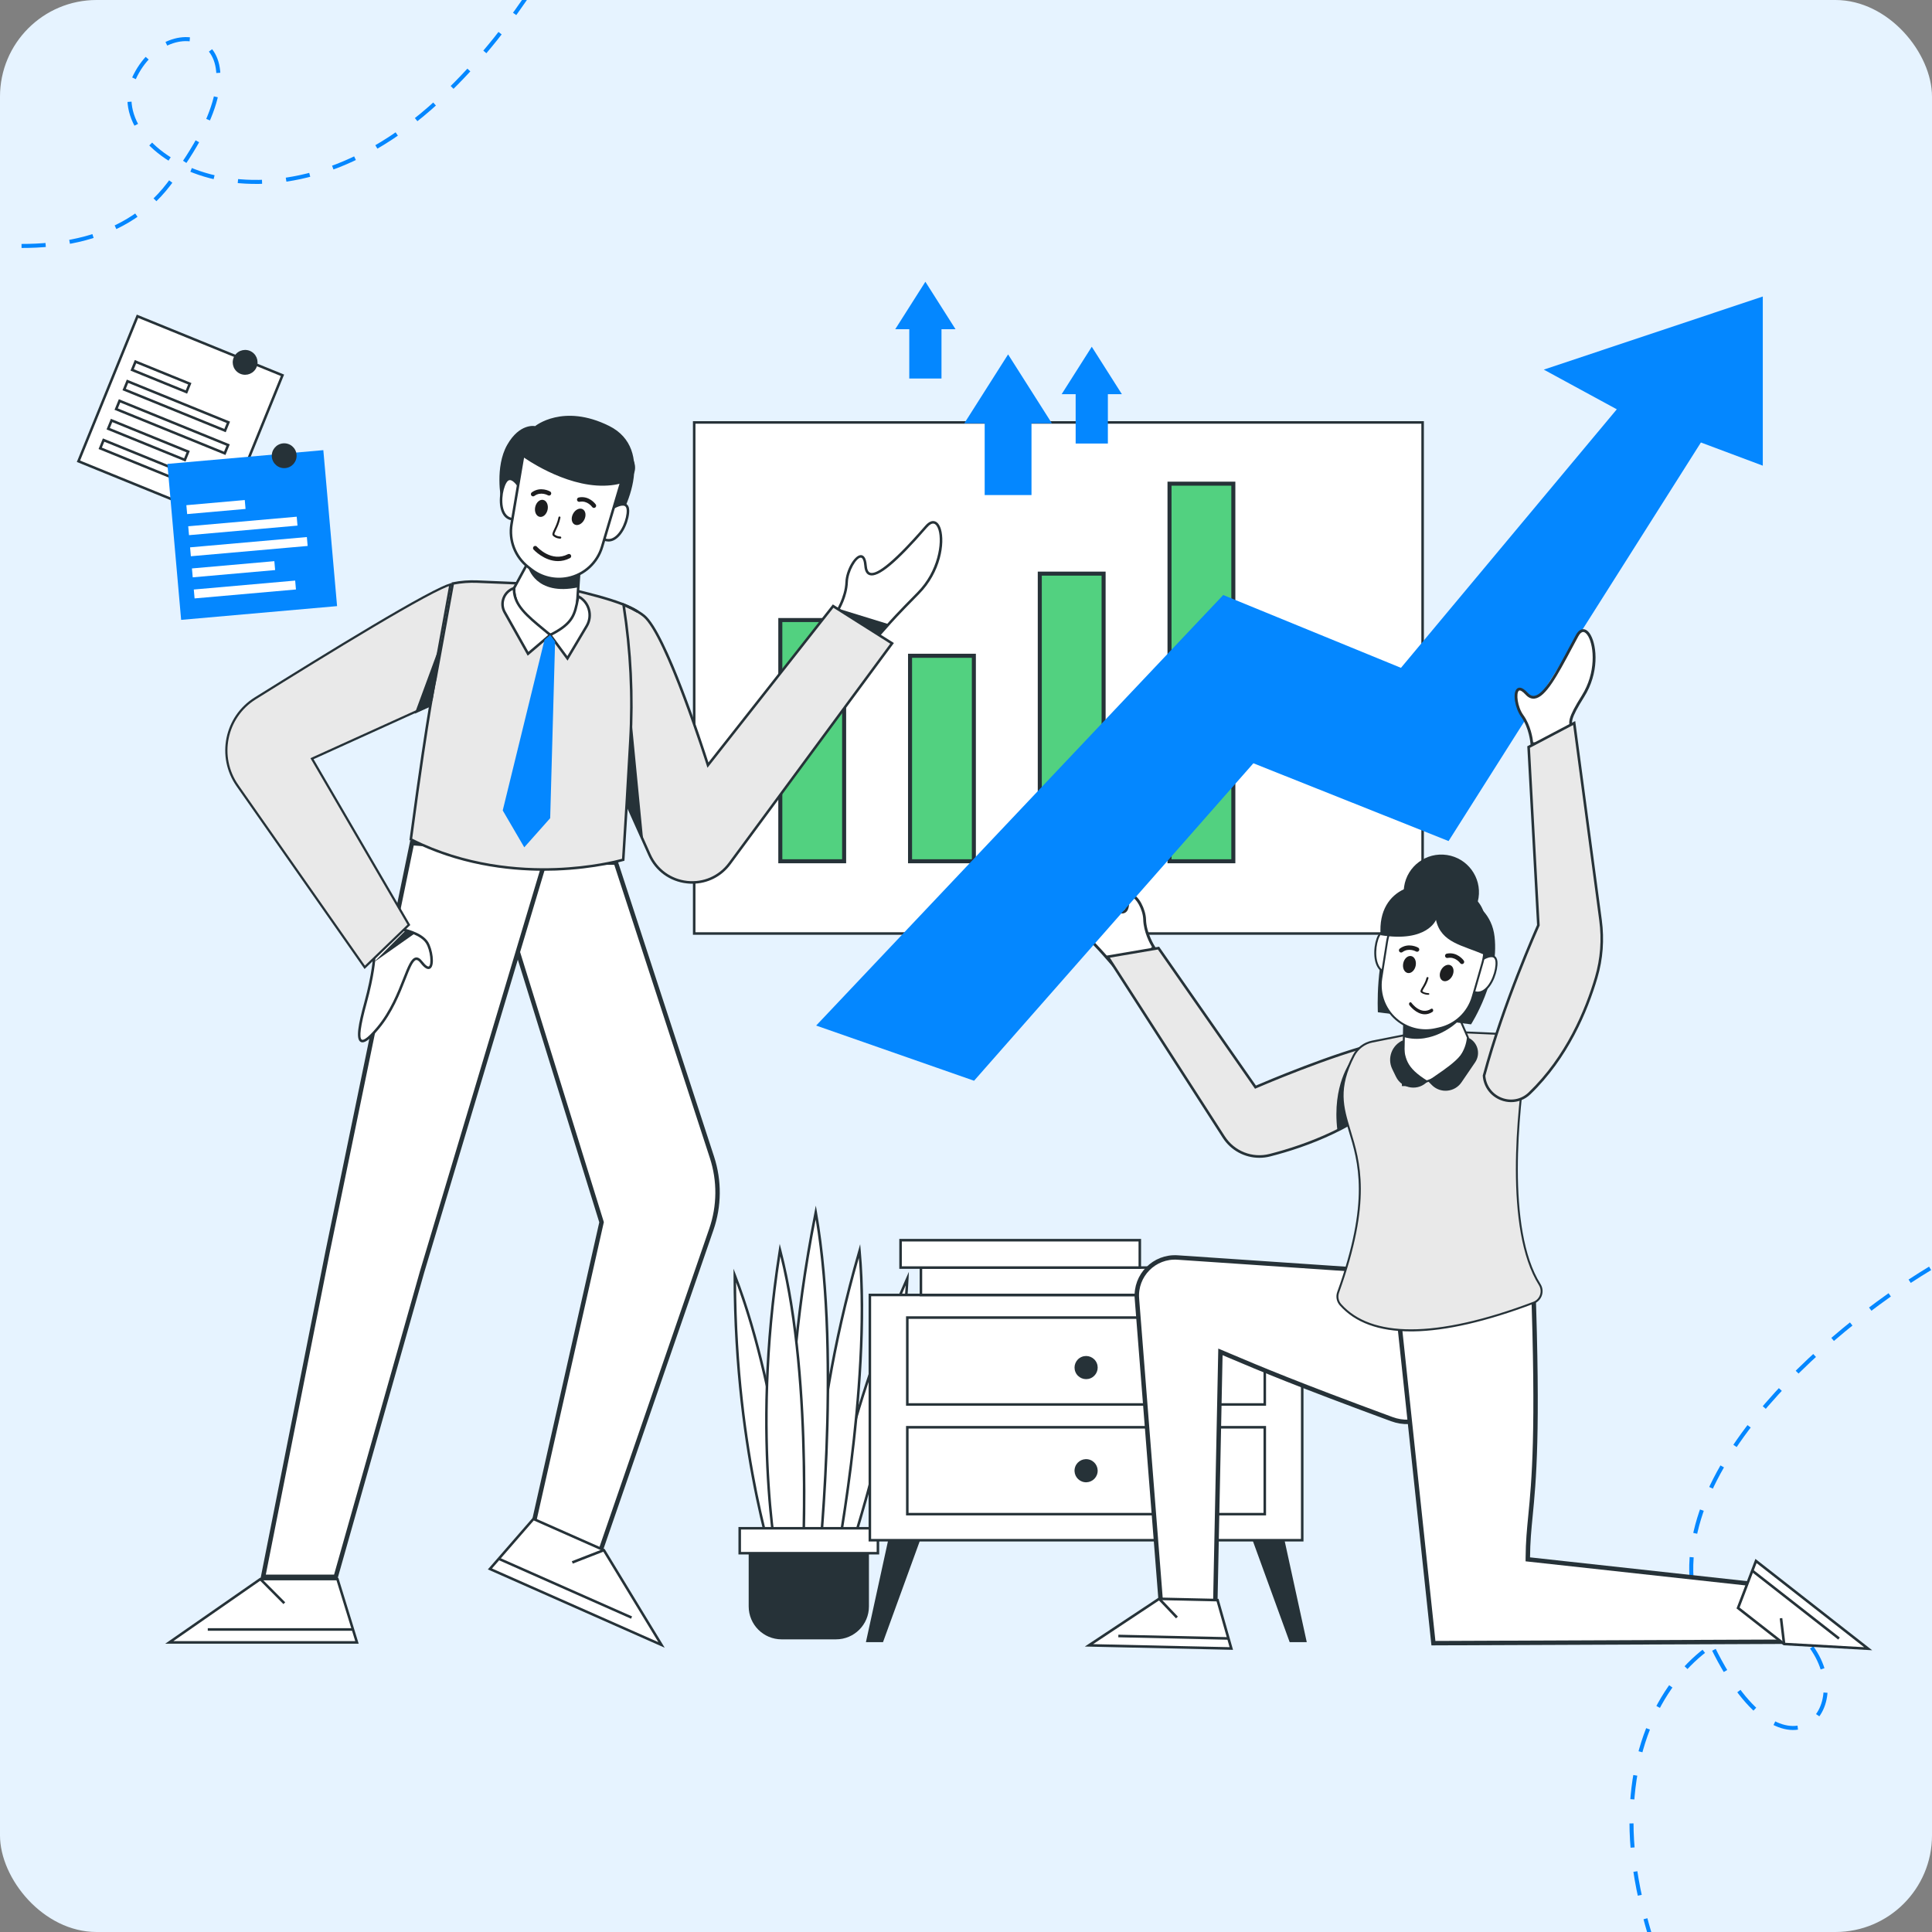 <svg width="480" height="480" viewBox="0 0 480 480" fill="none" xmlns="http://www.w3.org/2000/svg">
<rect x="0" y="0" width="480" height="480" fill="#808080" stroke="none"/>
<g clip-path="url(#clip0_506_81)">
<g clip-path="url(#clip1_506_81)">
<rect width="480" height="480" rx="24" fill="#E6F3FF"/>
<path d="M-63.031 40.797C-37.594 54.942 19.002 75.746 41.893 45.804C70.507 8.376 41.703 0.871 33.245 19.547C24.786 38.224 66.997 63.602 108.765 25.125C142.179 -5.658 157.787 -53.118 161.414 -73" stroke="#0487FF" stroke-dasharray="6 6"/>
<path d="M479.529 315.123C454.601 330.146 408.389 368.881 422.967 403.637C441.189 447.083 462.034 425.835 450.045 409.203C438.056 392.572 395.035 416.553 407.622 471.93C417.691 516.232 451.088 553.391 466.528 566.432" stroke="#0487FF" stroke-dasharray="6 6"/>
</g>
<path d="M225.434 140.154C225.434 140.154 263.758 180.02 333.416 188.854C403.073 197.689 432.386 279.182 399.771 331.324C367.156 383.466 297.419 379.479 261.91 358.123C226.401 336.766 195.277 322.377 160.519 325.902C125.76 329.427 12.849 304.315 27.4 188.259C41.952 72.203 155.275 28.676 225.434 140.154Z" fill="#E6F3FF"/>
<path d="M156.845 399.894C177.99 407.803 208.307 402.582 214.873 385.069C221.439 367.556 201.768 344.383 180.623 336.475C159.478 328.567 137.013 336.353 130.447 353.866C123.881 371.378 135.699 391.986 156.845 399.894Z" fill="#E6F3FF"/>
<path d="M197.96 392.899C197.96 392.899 194.247 346.758 182.559 316.885C182.553 363.279 193.727 393.281 193.727 393.281L197.96 392.899Z" fill="white"/>
<path d="M193.516 393.617L193.432 393.391C193.32 393.091 182.239 362.804 182.244 316.885L182.245 315.217L182.852 316.77C194.424 346.345 198.237 392.412 198.275 392.874L198.3 393.185L193.516 393.617ZM182.879 318.601C183.131 361.37 192.941 390.128 193.941 392.946L197.621 392.613C197.272 388.591 193.451 346.82 182.879 318.601Z" fill="#263238"/>
<path d="M208.663 393.365C208.663 393.365 223.984 349.686 225.418 317.638C206.595 360.04 204.639 391.997 204.639 391.997L208.663 393.365Z" fill="white"/>
<path d="M208.857 393.764L204.31 392.218L204.324 391.978C204.344 391.658 206.5 359.479 225.13 317.51L225.807 315.986L225.732 317.652C224.313 349.379 209.114 393.033 208.96 393.47L208.857 393.764ZM204.97 391.777L208.468 392.966C209.781 389.149 223.231 349.419 225.014 319.336C207.897 358.53 205.199 388.795 204.97 391.777Z" fill="#263238"/>
<path d="M206.692 393.729C206.692 393.729 216.658 345.08 213.545 310.807C199.672 358.604 202.216 392.857 202.216 392.857L206.692 393.729Z" fill="white"/>
<path d="M206.938 394.098L201.92 393.12L201.902 392.88C201.877 392.537 199.512 358.024 213.242 310.719L213.707 309.117L213.858 310.779C216.94 344.706 207.1 393.305 207.001 393.792L206.938 394.098ZM202.515 392.594L206.445 393.36C207.264 389.239 215.869 344.847 213.374 312.541C200.789 356.826 202.332 389.489 202.515 392.594Z" fill="#263238"/>
<path d="M202.917 393.841C202.917 393.841 209.366 338.948 202.672 301.235C191.809 355.554 197.871 393.298 197.871 393.298L202.917 393.841Z" fill="white"/>
<path d="M203.193 394.188L197.598 393.585L197.56 393.347C197.499 392.969 191.613 354.926 202.363 301.173L202.69 299.537L202.982 301.18C209.608 338.507 203.294 393.328 203.23 393.878L203.193 394.188ZM198.146 393.011L202.639 393.495C203.135 389.063 208.54 338.671 202.65 302.972C192.804 353.52 197.67 389.749 198.146 393.011Z" fill="#263238"/>
<path d="M199.161 393.774C199.161 393.774 202.56 344.196 193.79 310.566C185.954 359.8 194.094 393.482 194.094 393.482L199.161 393.774Z" fill="white"/>
<path d="M199.454 394.107L193.842 393.783L193.788 393.556C193.706 393.219 185.723 359.249 193.48 310.517L193.716 309.033L194.095 310.487C202.777 343.782 199.509 393.3 199.475 393.796L199.454 394.107ZM194.347 393.181L198.866 393.442C199.127 389.243 201.701 343.899 193.863 312.136C186.848 357.849 193.672 390.172 194.347 393.181Z" fill="#263238"/>
<path d="M207.703 407.292H194.193C189.673 407.292 186.009 403.627 186.009 399.106V379.688H215.886V399.106C215.887 403.627 212.223 407.292 207.703 407.292Z" fill="#263238"/>
<path d="M218.116 379.688H183.78V385.884H218.116V379.688Z" fill="white"/>
<path d="M218.431 386.198H183.465V379.373H218.431V386.198ZM184.095 385.569H217.802V380.002H184.095V385.569Z" fill="#263238"/>
<path d="M353.444 104.953H172.469V231.933H353.444V104.953Z" fill="white"/>
<path d="M353.759 232.248H172.154V104.638H353.759V232.248ZM172.784 231.618H353.129V105.268H172.784V231.618Z" fill="#263238"/>
<path d="M193.866 213.982V154.052H209.722V213.982H193.866Z" fill="#52D180" stroke="#263238"/>
<path d="M226.098 213.982V162.925H241.954V213.982H226.098Z" fill="#52D180" stroke="#263238"/>
<path d="M258.331 213.982V142.517H274.187V213.982H258.331Z" fill="#52D180" stroke="#263238"/>
<path d="M290.563 213.982V120.161H306.419V213.982H290.563Z" fill="#52D180" stroke="#263238"/>
<path d="M207.756 152.26C207.756 152.26 210.208 148.617 210.348 144.623C210.488 140.63 214.62 135.001 215.041 140.56C215.461 146.118 222.248 139.889 230.118 130.813C234.304 125.987 236.405 138.983 228.139 147.356C219.874 155.729 221.345 154.642 216.862 159.407C214.06 157.935 207.756 152.26 207.756 152.26Z" fill="white"/>
<path d="M216.927 159.796L216.716 159.685C213.911 158.212 207.804 152.727 207.545 152.494L207.342 152.311L207.494 152.084C207.519 152.049 209.898 148.466 210.033 144.612C210.135 141.703 212.273 137.948 213.846 137.917C214.438 137.9 215.189 138.349 215.355 140.536C215.43 141.537 215.721 142.128 216.218 142.293C217.468 142.706 220.855 141.015 229.881 130.607C230.851 129.488 231.643 129.379 232.135 129.486C232.863 129.643 233.429 130.334 233.771 131.483C234.78 134.869 233.77 142.101 228.364 147.577C223.107 152.902 221.782 154.409 220.379 156.005C219.565 156.931 218.724 157.888 217.092 159.622L216.927 159.796ZM208.166 152.204C209.228 153.15 214.262 157.584 216.799 159.014C218.316 157.398 219.124 156.479 219.906 155.589C221.315 153.986 222.646 152.472 227.915 147.135C233.084 141.899 234.105 134.807 233.168 131.662C232.899 130.76 232.485 130.206 232.002 130.102C231.534 130 230.964 130.318 230.356 131.019C222.718 139.827 218.162 143.6 216.02 142.89C215.259 142.639 214.823 141.862 214.727 140.583C214.628 139.28 214.315 138.547 213.858 138.546C212.724 138.569 210.756 141.974 210.662 144.634C210.539 148.142 208.711 151.328 208.166 152.204Z" fill="#263238"/>
<path d="M149.411 303.515L121.754 214.312H153.017L176.889 287.536C178.786 293.353 178.733 299.63 176.738 305.414L148.709 386.702L132.354 379.461L149.422 303.799L149.455 303.656L149.411 303.515Z" fill="white" stroke="#263238" stroke-width="1.1"/>
<path d="M102.35 209.473L135.97 212.059L104.837 316.084L104.837 316.084L104.835 316.092L83.417 391.76H65.371L81.4 310.994L81.401 310.99L102.35 209.473Z" fill="white" stroke="#263238" stroke-width="1.1"/>
<path d="M221.635 159.839L181.289 214.525C176.016 221.672 164.997 220.483 161.371 212.373L155.701 199.696L152.629 192.825L154.91 150.21C156.24 150.784 157.431 151.362 158.413 151.943C159.039 152.31 159.576 152.678 160.015 153.041C165.698 157.778 175.886 190.092 175.886 190.092L206.987 150.58L221.635 159.839Z" fill="#E9E9E9"/>
<path d="M171.999 219.555C171.561 219.555 171.121 219.531 170.678 219.483C166.419 219.023 162.832 216.413 161.084 212.502L152.311 192.884L154.62 149.742L155.035 149.921C156.471 150.541 157.629 151.113 158.574 151.672C159.216 152.049 159.769 152.429 160.216 152.799C165.556 157.25 174.575 184.954 176.006 189.431L206.916 150.162L222.09 159.754L181.543 214.713C179.263 217.801 175.765 219.555 171.999 219.555ZM152.948 192.766L161.658 212.245C163.315 215.95 166.712 218.421 170.746 218.857C174.78 219.292 178.627 217.604 181.036 214.339L221.181 159.925L207.059 150.998L175.765 190.755L175.586 190.187C175.484 189.865 165.361 157.907 159.814 153.283C159.394 152.935 158.869 152.575 158.254 152.214C157.424 151.724 156.422 151.22 155.2 150.68L152.948 192.766Z" fill="#263238"/>
<path d="M154.91 150.21C156.691 161.418 157.259 172.786 156.603 184.116L155.701 199.696L154.839 213.603C154.839 213.603 127.787 221.6 102.067 208.538C104.311 191.675 105.88 181.499 106.88 175.576C107.767 170.337 108.206 168.424 108.27 168.153L112.496 144.971C114.473 144.575 116.507 144.414 118.557 144.5L130.14 144.982L141.773 146.42C148.594 148.064 155.101 149.757 158.413 151.943C157.431 151.362 156.24 150.784 154.91 150.21Z" fill="#E9E9E9"/>
<path d="M135.068 216.339C126.08 216.339 113.862 214.882 101.925 208.819L101.726 208.718L101.755 208.496C104.066 191.126 105.649 180.978 106.569 175.524C107.475 170.177 107.916 168.279 107.964 168.08L112.225 144.704L112.434 144.662C114.447 144.259 116.511 144.098 118.571 144.186L130.153 144.667L141.846 146.114C146.548 147.247 151.051 148.387 154.51 149.703L154.509 149.694L154.687 149.771C156.226 150.366 157.552 150.997 158.586 151.68L158.253 152.214C157.448 151.738 156.482 151.251 155.31 150.73C157.022 161.758 157.563 172.994 156.917 184.135L156.015 199.714L155.14 213.843L154.928 213.905C154.86 213.925 148.013 215.92 138.11 216.284C137.145 216.319 136.128 216.339 135.068 216.339ZM102.409 208.358C115.565 214.981 129.05 215.985 138.067 215.655C146.929 215.331 153.318 213.694 154.539 213.36L155.386 199.676L156.289 184.098C156.939 172.868 156.38 161.541 154.626 150.429C151.104 149.052 146.381 147.855 141.716 146.73L130.102 145.294L118.544 144.814C116.606 144.733 114.664 144.875 112.767 145.238L108.58 168.209C108.53 168.422 108.093 170.302 107.19 175.628C106.275 181.055 104.703 191.132 102.409 208.358Z" fill="#263238"/>
<path d="M144.039 140.155L143.663 145.909L142.786 159.289C135.451 158.891 127.704 152.931 127.704 146.129L132.179 137.887L135.351 138.495L144.039 140.155Z" fill="white"/>
<path d="M143.079 159.621L142.768 159.604C135.509 159.209 127.389 153.363 127.389 146.129V146.049L132.012 137.535L144.371 139.897L143.079 159.621ZM128.02 146.208C128.08 152.853 135.755 158.433 142.492 158.954L143.707 140.412L132.346 138.24L128.02 146.208Z" fill="#263238"/>
<path d="M136.693 157.743L131.191 162.425L125.386 152.115C124.102 149.834 125.219 146.949 127.704 146.128C127.543 150.674 131.608 153.491 136.693 157.743Z" fill="white"/>
<path d="M131.104 162.913L125.112 152.27C124.453 151.1 124.354 149.712 124.838 148.461C125.323 147.209 126.332 146.25 127.606 145.829L128.035 145.687L128.019 146.139C127.88 150.065 131.02 152.653 135.367 156.236C135.863 156.645 136.373 157.066 136.895 157.502L137.181 157.741L131.104 162.913ZM127.388 146.591C126.49 147.007 125.788 147.752 125.426 148.688C125.009 149.763 125.095 150.956 125.661 151.961L131.278 161.938L136.204 157.746C135.783 157.395 135.37 157.055 134.966 156.722C130.812 153.298 127.499 150.566 127.388 146.591Z" fill="#263238"/>
<path d="M136.693 157.757L140.982 163.57L145.757 155.544C147.304 152.943 146.352 149.577 143.673 148.173C142.794 152.636 142.613 154.776 136.693 157.757Z" fill="white"/>
<path d="M141.01 164.139L136.218 157.644L136.551 157.476C142.083 154.69 142.475 152.677 143.256 148.666L143.446 147.697L143.819 147.893C145.192 148.614 146.181 149.832 146.603 151.324C147.025 152.816 146.82 154.372 146.028 155.704L141.01 164.139ZM137.167 157.869L140.954 163.002L145.487 155.383C146.19 154.2 146.371 152.82 145.997 151.496C145.662 150.31 144.923 149.319 143.897 148.666L143.874 148.787C143.095 152.787 142.659 155.026 137.167 157.869Z" fill="#263238"/>
<path d="M164.354 408.679L121.721 389.803L132.529 377.373L150.024 385.119L164.354 408.679Z" fill="white"/>
<path d="M165.145 409.374L121.203 389.917L132.444 376.99L150.241 384.871L150.293 384.955L165.145 409.374ZM122.238 389.687L163.563 407.984L149.806 385.367L132.614 377.754L122.238 389.687Z" fill="#263238"/>
<path d="M149.928 384.819L142.069 387.879L142.302 388.478L150.161 385.418L149.928 384.819Z" fill="#263238"/>
<path d="M124.056 386.987L123.801 387.563L156.785 402.168L157.04 401.592L124.056 386.987Z" fill="#263238"/>
<path d="M42.062 408.052H88.685L83.833 392.31H64.701L42.062 408.052Z" fill="white"/>
<path d="M89.112 408.366H41.057L64.602 391.995H84.066L89.112 408.366ZM43.066 407.737H88.259L83.6 392.625H64.799L43.066 407.737Z" fill="#263238"/>
<path d="M64.918 392.108L64.472 392.552L70.418 398.533L70.865 398.089L64.918 392.108Z" fill="#263238"/>
<path d="M87.695 404.522H51.623V405.152H87.695V404.522Z" fill="#263238"/>
<path d="M107.436 174.09L106.958 174.003L108.034 168.095L108.278 168.118L108.516 168.165L108.512 168.187L107.436 174.09Z" fill="#263238"/>
<path d="M99.796 230.873C99.796 230.873 104.589 231.74 106.115 234.215C107.641 236.689 107.986 243.291 104.72 239.063C101.454 234.834 101.015 246.858 93.933 255.368C86.85 263.879 89.561 253.695 90.811 249.132C92.869 241.618 92.985 237.609 92.985 237.609L99.796 230.873Z" fill="white"/>
<path d="M90.056 258.971C89.896 258.971 89.749 258.936 89.615 258.865C88.311 258.185 89.029 254.449 90.508 249.049C92.529 241.669 92.669 237.64 92.67 237.6L92.674 237.474L99.692 230.535L99.853 230.564C100.054 230.6 104.802 231.485 106.383 234.05C107.432 235.75 108.119 239.784 106.926 240.609C106.317 241.031 105.49 240.576 104.471 239.255C104.055 238.718 103.696 238.467 103.403 238.508C102.596 238.623 101.741 240.796 100.752 243.312C99.381 246.797 97.503 251.571 94.175 255.57C92.247 257.887 90.943 258.97 90.056 258.971ZM93.294 237.746C93.257 238.495 92.983 242.396 91.115 249.216C89.569 254.86 89.162 257.919 89.906 258.307C90.098 258.407 90.937 258.476 93.691 255.167C96.955 251.246 98.811 246.527 100.166 243.081C101.357 240.052 102.144 238.051 103.314 237.884C103.855 237.808 104.397 238.13 104.969 238.871C105.833 239.99 106.37 240.228 106.568 240.091C107.244 239.624 106.927 236.131 105.848 234.38C104.565 232.301 100.727 231.39 99.899 231.215L93.294 237.746Z" fill="#263238"/>
<path d="M77.67 188.756L101.586 229.771L90.618 240.329L58.999 195.188L58.773 195.345L58.999 195.188C53.985 188.03 56 178.129 63.413 173.504C71.951 168.177 83.049 161.294 92.586 155.629C97.354 152.796 101.73 150.269 105.199 148.394C106.933 147.457 108.438 146.684 109.651 146.118C110.607 145.671 111.367 145.36 111.909 145.195L106.444 175.369L77.794 188.367L77.517 188.493L77.67 188.756Z" fill="#E9E9E9" stroke="#263238" stroke-width="0.55"/>
<path d="M135.29 158.937L124.901 201.35L130.253 210.516L136.693 203.269L137.91 159.407L136.693 157.757L135.29 158.937Z" fill="#0487FF"/>
<path d="M144.039 140.155L143.663 145.909C132.99 148.165 131.213 140.871 131.213 140.871L135.351 138.495L144.039 140.155Z" fill="#263238"/>
<path d="M124.491 123.988C124.491 123.988 122.887 116.013 126.014 110.52C129.141 105.027 132.955 105.867 132.955 105.867C132.955 105.867 139.896 100.129 151.337 105.821C162.778 111.512 156.158 127.683 150.125 134.016C139.209 130.737 124.491 123.988 124.491 123.988Z" fill="#263238"/>
<path d="M152.035 126.314C152.035 126.314 155.879 123.783 156.01 126.741C156.142 129.699 153.185 136.436 149.242 133.511C150.425 128.22 152.035 126.314 152.035 126.314Z" fill="white"/>
<path d="M151.181 134.544C150.473 134.544 149.755 134.283 149.055 133.764L148.89 133.642L148.935 133.442C150.121 128.137 151.727 126.191 151.794 126.11L151.862 126.051C152.103 125.892 154.252 124.519 155.507 125.161C156.015 125.42 156.29 125.947 156.325 126.727C156.42 128.857 154.994 132.911 152.629 134.169C152.157 134.42 151.671 134.544 151.181 134.544ZM149.595 133.375C150.528 134.003 151.448 134.083 152.333 133.612C154.412 132.508 155.785 128.749 155.696 126.755C155.672 126.211 155.516 125.873 155.221 125.721C154.45 125.327 152.855 126.161 152.25 126.549C152.042 126.821 150.655 128.759 149.595 133.375Z" fill="#263238"/>
<path d="M129.241 121.281C129.241 121.281 127.005 117.258 125.52 119.819C124.034 122.379 123.537 129.721 128.386 128.954C129.786 123.716 129.241 121.281 129.241 121.281Z" fill="white"/>
<path d="M127.716 129.324C126.595 129.324 125.693 128.863 125.08 127.968C123.565 125.759 124.178 121.505 125.247 119.66C125.639 118.986 126.117 118.654 126.697 118.651C128.106 118.664 129.376 120.876 129.516 121.128L129.549 121.212C129.571 121.314 130.094 123.783 128.69 129.035L128.637 129.233L128.435 129.264C128.186 129.304 127.946 129.324 127.716 129.324ZM126.685 119.281C126.355 119.281 126.063 119.508 125.792 119.977C124.79 121.704 124.268 125.67 125.599 127.612C126.166 128.439 127.019 128.796 128.135 128.67C129.333 124.088 129 121.727 128.942 121.391C128.585 120.766 127.557 119.288 126.691 119.281C126.689 119.281 126.687 119.281 126.685 119.281Z" fill="#263238"/>
<path d="M129.922 113.497L127.091 130.207C126.406 134.248 127.987 138.339 131.212 140.869L131.97 141.464C134.548 143.487 137.883 144.275 141.094 143.622C145.138 142.8 148.4 139.814 149.577 135.857L154.762 118.426C154.762 118.426 144.773 106.53 129.922 113.497Z" fill="white"/>
<path d="M138.861 144.162C136.313 144.162 133.819 143.314 131.776 141.712L131.017 141.117C127.699 138.513 126.075 134.313 126.78 130.154L129.639 113.281L129.789 113.211C137.572 109.56 144.015 111.116 148.048 113.065C152.412 115.173 154.899 118.1 155.003 118.223L155.112 118.353L149.879 135.946C148.666 140.023 145.324 143.083 141.157 143.931C140.394 144.086 139.625 144.162 138.861 144.162ZM130.205 113.712L127.401 130.259C126.735 134.19 128.27 138.161 131.406 140.621L132.165 141.216C134.674 143.185 137.906 143.949 141.031 143.314C144.97 142.512 148.129 139.621 149.276 135.767L154.411 118.503C153.884 117.921 151.501 115.427 147.752 113.621C143.872 111.752 137.687 110.26 130.205 113.712Z" fill="#263238"/>
<path d="M129.922 113.497C129.922 113.497 140.048 120.896 150.116 120.667C160.184 120.438 158.43 114.258 155.532 111.741C152.633 109.223 140.753 106.554 129.922 113.497Z" fill="#263238"/>
<path d="M208.352 151.25L220.777 155.077L218.287 157.861L208.352 151.25Z" fill="#263238"/>
<path d="M92.861 239.088L102.947 231.982L100.697 231.232L92.861 239.088Z" fill="#263238"/>
<path d="M110.09 158.174L103.032 177.324L106.921 175.56L110.09 158.174Z" fill="#263238"/>
<path d="M156.834 178.25L159.812 208.887L155.701 199.695L156.834 178.25Z" fill="#263238"/>
<path d="M70.184 93.226L34.162 78.56L19.5 114.59L55.522 129.256L70.184 93.226Z" fill="white"/>
<path d="M55.688 129.678L19.083 114.774L33.984 78.16L70.589 93.065L55.688 129.678ZM19.903 114.428L55.342 128.857L69.768 93.411L34.33 78.981L19.903 114.428Z" fill="#263238"/>
<path d="M47.158 95.331L33.669 89.839L32.833 91.894L46.322 97.386L47.158 95.331Z" fill="white"/>
<path d="M46.489 97.807L32.417 92.078L33.491 89.44L47.563 95.17L46.489 97.807ZM33.238 91.731L46.143 96.986L46.742 95.515L33.837 90.26L33.238 91.731Z" fill="#263238"/>
<path d="M56.748 104.912L31.687 94.71L30.851 96.764L55.912 106.967L56.748 104.912Z" fill="white"/>
<path d="M56.079 107.389L30.435 96.948L31.509 94.31L57.153 104.751L56.079 107.389ZM31.256 96.602L55.733 106.568L56.332 105.097L31.854 95.131L31.256 96.602Z" fill="#263238"/>
<path d="M56.683 110.564L29.705 99.58L28.869 101.635L55.847 112.618L56.683 110.564Z" fill="white"/>
<path d="M56.014 113.04L28.453 101.818L29.527 99.18L57.088 110.402L56.014 113.04ZM29.273 101.472L55.668 112.219L56.267 110.748L29.872 100.001L29.273 101.472Z" fill="#263238"/>
<path d="M46.758 112.2L27.723 104.45L26.887 106.505L45.922 114.255L46.758 112.2Z" fill="white"/>
<path d="M46.089 114.676L26.471 106.688L27.544 104.05L47.163 112.038L46.089 114.676ZM27.291 106.343L45.743 113.856L46.342 112.384L27.89 104.871L27.291 106.343Z" fill="#263238"/>
<path d="M49.159 118.855L25.741 109.321L24.905 111.375L48.323 120.909L49.159 118.855Z" fill="white"/>
<path d="M48.489 121.331L24.489 111.559L25.562 108.921L49.563 118.693L48.489 121.331ZM25.309 111.213L48.143 120.51L48.742 119.039L25.908 109.741L25.309 111.213Z" fill="#263238"/>
<path d="M63.483 91.719C64.418 90.294 64.021 88.382 62.597 87.446C61.172 86.511 59.26 86.908 58.325 88.333C57.39 89.758 57.787 91.671 59.211 92.606C60.636 93.541 62.548 93.144 63.483 91.719Z" fill="#263238"/>
<path d="M80.33 111.839L41.59 115.255L45.004 154.004L83.745 150.588L80.33 111.839Z" fill="#0487FF"/>
<path d="M60.81 124.234L46.303 125.513L46.498 127.723L61.005 126.444L60.81 124.234Z" fill="white"/>
<path d="M73.717 128.375L46.764 130.751L46.959 132.96L73.911 130.584L73.717 128.375Z" fill="white"/>
<path d="M76.24 133.43L47.226 135.988L47.421 138.198L76.435 135.64L76.24 133.43Z" fill="white"/>
<path d="M68.159 139.421L47.688 141.226L47.882 143.436L68.354 141.631L68.159 139.421Z" fill="white"/>
<path d="M73.334 144.244L48.149 146.464L48.344 148.674L73.528 146.453L73.334 144.244Z" fill="white"/>
<path d="M73.681 112.952C73.831 114.649 72.576 116.147 70.879 116.297C69.182 116.446 67.685 115.191 67.535 113.494C67.385 111.796 68.64 110.299 70.337 110.149C72.034 109.999 73.532 111.254 73.681 112.952Z" fill="#263238"/>
<path d="M261.337 105.179L250.457 88.048L239.578 105.179H244.641V122.99H256.273V105.179H261.337Z" fill="#0487FF"/>
<path d="M278.732 97.938L271.246 86.15L263.76 97.938H267.244V110.193H275.248V97.938H278.732Z" fill="#0487FF"/>
<path d="M237.394 81.788L229.907 70L222.421 81.788H225.905V94.043H233.91V81.788H237.394Z" fill="#0487FF"/>
<path d="M219.38 407.985H215.135L221.503 378.813H229.994L219.38 407.985Z" fill="#263238"/>
<path d="M320.415 407.985H324.66L318.292 378.813H309.801L320.415 407.985Z" fill="#263238"/>
<path d="M323.535 321.728H216.114V382.658H323.535V321.728Z" fill="white"/>
<path d="M323.85 382.973H215.8V321.413H323.85V382.973ZM216.429 382.343H323.22V322.043H216.429V382.343Z" fill="#263238"/>
<path d="M314.231 327.348H225.418V348.939H314.231V327.348Z" fill="white"/>
<path d="M314.546 349.254H225.103V327.033H314.546V349.254ZM225.733 348.624H313.917V327.663H225.733V348.624Z" fill="#263238"/>
<path d="M314.231 354.598H225.418V376.189H314.231V354.598Z" fill="white"/>
<path d="M314.546 376.504H225.103V354.283H314.546V376.504ZM225.733 375.874H313.917V354.913H225.733V375.874Z" fill="#263238"/>
<path d="M270.941 342.425C272.408 341.817 273.104 340.136 272.497 338.669C271.889 337.202 270.208 336.505 268.741 337.113C267.275 337.72 266.578 339.402 267.186 340.869C267.793 342.336 269.475 343.033 270.941 342.425Z" fill="#263238"/>
<path d="M272.676 365.855C272.93 364.287 271.866 362.811 270.299 362.556C268.732 362.302 267.256 363.366 267.001 364.933C266.747 366.501 267.811 367.977 269.378 368.232C270.945 368.486 272.421 367.422 272.676 365.855Z" fill="#263238"/>
<path d="M288.24 314.925H228.802V321.728H288.24V314.925Z" fill="white"/>
<path d="M288.555 322.043H228.487V314.61H288.555V322.043ZM229.117 321.413H287.925V315.24H229.117V321.413Z" fill="#263238"/>
<path d="M283.181 308.122H223.744V314.925H283.181V308.122Z" fill="white"/>
<path d="M283.496 315.24H223.429V307.807H283.496V315.24ZM224.059 314.61H282.867V308.437H224.059V314.61Z" fill="#263238"/>
<path d="M286.662 235.362C286.662 235.362 284.473 232.047 284.377 228.433C284.282 224.819 280.587 219.695 280.164 224.72C279.74 229.745 273.649 224.057 266.6 215.785C262.852 211.386 260.849 223.127 268.261 230.766C275.673 238.404 274.351 237.41 278.369 241.755C280.915 240.446 286.662 235.362 286.662 235.362Z" fill="white"/>
<path d="M278.293 242.182L278.115 241.99C276.652 240.407 275.898 239.534 275.168 238.69C273.913 237.236 272.726 235.863 268.013 231.006C263.149 225.993 262.289 219.414 263.233 216.345C263.559 215.285 264.092 214.651 264.774 214.51C265.237 214.413 265.975 214.518 266.864 215.561C274.925 225.022 277.95 226.579 279.067 226.221C279.492 226.084 279.746 225.569 279.82 224.691C279.99 222.667 280.696 222.26 281.267 222.278C282.858 222.324 284.657 225.925 284.723 228.424C284.815 231.899 286.93 235.139 286.951 235.171L287.116 235.422L286.892 235.62C286.655 235.829 281.083 240.749 278.527 242.062L278.293 242.182ZM265.054 215.172C265.006 215.172 264.959 215.177 264.914 215.186C264.505 215.271 264.133 215.767 263.893 216.548C263.025 219.372 263.892 225.767 268.509 230.525C273.235 235.396 274.428 236.777 275.691 238.238C276.386 239.043 277.103 239.873 278.441 241.324C280.724 240.046 285.175 236.202 286.213 235.296C285.694 234.437 284.115 231.574 284.032 228.442C283.965 225.904 282.165 222.995 281.247 222.969C280.884 222.973 280.602 223.624 280.507 224.749C280.408 225.932 279.994 226.648 279.277 226.879C278.038 227.276 275.348 226.584 266.337 216.009C265.868 215.458 265.428 215.172 265.054 215.172Z" fill="#263238"/>
<path d="M343.139 259.018C330.741 261.907 311.919 270.101 311.919 270.101L287.821 235.551L275.206 237.697L304.046 282.502C306.495 286.306 311.099 288.123 315.482 287.006C323.805 284.886 337.324 280.176 347.164 270.499C351.235 266.495 348.821 259.568 343.139 259.018Z" fill="#E9E9E9"/>
<path d="M312.883 287.654C309.26 287.654 305.806 285.83 303.776 282.676L274.672 237.462L287.968 235.2L312.033 269.703C314.275 268.738 331.54 261.391 343.066 258.705L343.117 258.693L343.17 258.698C345.912 258.964 348.186 260.74 349.104 263.333C350.028 265.946 349.371 268.779 347.39 270.728C337.769 280.189 324.771 284.972 315.562 287.317C314.671 287.544 313.772 287.654 312.883 287.654ZM275.739 237.932L304.316 282.328C306.695 286.023 311.15 287.778 315.403 286.695C324.536 284.368 337.421 279.631 346.939 270.27C348.741 268.498 349.338 265.922 348.498 263.547C347.67 261.208 345.628 259.602 343.159 259.343C330.931 262.203 312.235 270.314 312.047 270.396L311.806 270.501L287.674 235.902L275.739 237.932Z" fill="#263238"/>
<path d="M335.69 263.551C335.69 263.551 330.88 269.514 332.275 280.851C335.692 279.293 335.692 279.293 335.692 279.293L335.69 263.551Z" fill="#263238"/>
<path d="M303.96 336.183L303.212 335.867L303.195 336.678L301.924 398.871L288.443 398.571L282.465 322.633L281.917 322.676L282.465 322.633C282.01 316.86 286.787 312.031 292.562 312.422L292.562 312.422L363.549 317.232L365.347 327.9C366.4 334.146 364.412 341.441 360.66 346.614C356.907 351.787 351.519 354.695 345.748 352.567C321.899 343.777 313.383 340.172 305.255 336.731C304.823 336.548 304.392 336.366 303.96 336.183Z" fill="white" stroke="#263238" stroke-width="1.1"/>
<path d="M270.546 408.78L305.913 409.567L302.498 397.544L287.985 397.221L270.546 408.78Z" fill="white"/>
<path d="M306.341 409.897L269.515 409.078L287.891 396.898L302.742 397.228L306.341 409.897ZM271.578 408.482L305.485 409.236L302.254 397.86L288.078 397.545L271.578 408.482Z" fill="#263238"/>
<path d="M288.232 396.998L287.766 397.44L292.176 402.078L292.642 401.635L288.232 396.998Z" fill="#263238"/>
<path d="M277.858 406.138L277.843 406.78L305.207 407.388L305.222 406.745L277.858 406.138Z" fill="#263238"/>
<path d="M380.873 317.985C382.253 356.005 381.076 368.059 380.24 376.616C379.898 380.122 379.613 383.04 379.584 386.916L379.58 387.413L380.074 387.467L443.471 394.414L442.659 407.885L356.13 408.239L346.99 322.382L380.873 317.985Z" fill="white" stroke="#263238" stroke-width="1.1"/>
<path d="M464.137 409.622L436.271 387.825L431.815 399.503L443.25 408.447L464.137 409.622Z" fill="white"/>
<path d="M465.142 410L443.132 408.762L431.431 399.61L436.126 387.304L465.142 410ZM443.369 408.132L463.133 409.244L436.416 388.346L432.2 399.396L443.369 408.132Z" fill="#263238"/>
<path d="M442.805 402.007L442.167 402.083L442.927 408.438L443.564 408.362L442.805 402.007Z" fill="#263238"/>
<path d="M435.535 389.978L435.14 390.484L456.698 407.347L457.094 406.841L435.535 389.978Z" fill="#263238"/>
<path d="M336.319 262.272C326.586 281.084 346.886 281.026 332.458 321.071C332.076 322.131 332.3 323.317 333.048 324.159C340.874 332.968 357.591 332.515 381.021 323.663C382.846 322.974 383.57 320.792 382.53 319.141C373.847 305.351 377.24 275.307 379.072 263.169C379.549 260.007 377.205 257.087 374.012 256.938C373.99 256.937 373.969 256.937 373.948 256.936L362.367 256.421L350.654 256.856L340.957 258.771C338.956 259.165 337.256 260.461 336.319 262.272Z" fill="#E9E9E9"/>
<path d="M350.539 330.782C342.62 330.782 336.676 328.61 332.867 324.32C332.06 323.413 331.816 322.136 332.229 320.989C340.39 298.338 337.441 288.687 335.072 280.932C333.271 275.039 331.849 270.384 336.104 262.16C337.085 260.263 338.837 258.941 340.909 258.532L350.645 256.612L362.357 256.178L374.021 256.696C375.596 256.769 377.076 257.514 378.082 258.741C379.104 259.986 379.552 261.613 379.312 263.205C377.468 275.421 374.11 305.312 382.735 319.012C383.271 319.863 383.396 320.896 383.077 321.846C382.76 322.792 382.041 323.537 381.106 323.89C369.325 328.342 359.258 330.658 351.186 330.777C350.969 330.78 350.753 330.782 350.539 330.782ZM350.682 257.097L341.004 259.008C339.077 259.389 337.448 260.619 336.535 262.384C332.372 270.431 333.768 275.002 335.537 280.79C337.927 288.613 340.903 298.35 332.687 321.153C332.334 322.133 332.542 323.223 333.23 323.997C336.946 328.181 342.794 330.271 350.56 330.271C358.67 330.272 368.873 327.992 380.935 323.435C381.733 323.134 382.347 322.498 382.617 321.691C382.889 320.88 382.783 319.998 382.325 319.27C373.612 305.433 376.979 275.401 378.832 263.132C379.052 261.676 378.642 260.188 377.707 259.049C376.788 257.928 375.437 257.247 374 257.18L362.356 256.663L350.682 257.097Z" fill="#263238"/>
<path d="M364.695 257.771C364.11 264.55 355.882 269.823 348.539 269.591L348.784 257.66L348.931 250.418L360.203 249.254L360.944 249.179L364.695 257.771Z" fill="white"/>
<path d="M349 269.842C348.843 269.842 348.687 269.839 348.531 269.834L348.291 269.827L348.693 250.198L361.096 248.919L364.943 257.73L364.937 257.792C364.332 264.806 356.13 269.842 349 269.842ZM348.787 269.354C352.274 269.415 355.987 268.232 359.012 266.111C362.23 263.855 364.159 260.91 364.448 257.811L360.792 249.438L360.228 249.495L349.17 250.637L348.787 269.354Z" fill="#263238"/>
<path d="M354.743 268.573L355.73 269.571C357.852 271.716 361.403 271.394 363.104 268.901L366.491 263.936C367.966 261.774 367.1 258.803 364.695 257.772C364.466 262.316 360.174 264.773 354.743 268.573Z" fill="#263238"/>
<path d="M354.742 268.587C352.475 271.163 348.317 270.596 346.823 267.507L345.901 265.604C344.583 262.88 345.82 259.608 348.61 258.438C349.103 262.961 349.099 265.108 354.742 268.587Z" fill="#263238"/>
<path d="M361.925 254.052C361.925 254.052 356.002 259.681 348.784 257.659L348.932 250.418L360.204 249.253C361.228 251.203 361.925 254.052 361.925 254.052Z" fill="#263238"/>
<path d="M367.341 223.063C368.111 217.955 364.595 213.191 359.488 212.421C354.382 211.651 349.618 215.168 348.849 220.276C348.079 225.383 351.595 230.148 356.702 230.918C361.808 231.687 366.572 228.171 367.341 223.063Z" fill="#263238"/>
<path d="M356.729 220.957C356.729 220.957 370.069 221.937 371.317 232.693C372.572 243.502 365.475 254.499 365.475 254.499L342.326 251.487C342.326 251.487 341.6 237.885 345.824 230.516C350.048 223.147 356.729 220.957 356.729 220.957Z" fill="#263238"/>
<path d="M346.327 233.842C346.327 233.842 343.951 229.9 342.556 232.511C341.162 235.123 340.923 242.477 345.742 241.54C346.957 236.256 346.327 233.842 346.327 233.842Z" fill="white"/>
<path d="M344.947 241.863C343.913 241.863 343.063 241.445 342.461 240.629C340.886 238.496 341.346 234.262 342.342 232.397C342.697 231.733 343.152 231.389 343.694 231.375C345.096 231.341 346.477 233.619 346.535 233.716L346.562 233.78C346.588 233.881 347.193 236.313 345.978 241.594L345.943 241.748L345.788 241.778C345.496 241.835 345.215 241.863 344.947 241.863ZM343.728 231.86C343.721 231.86 343.714 231.86 343.707 231.861C343.352 231.87 343.037 232.127 342.771 232.626C341.822 234.403 341.438 238.425 342.852 240.339C343.473 241.181 344.378 241.514 345.541 241.328C346.606 236.606 346.164 234.233 346.099 233.934C345.723 233.324 344.629 231.86 343.728 231.86Z" fill="#263238"/>
<path d="M367.806 238.666C367.806 238.666 371.559 236.002 371.794 238.953C372.029 241.904 369.311 248.741 365.268 245.957C366.264 240.628 367.806 238.666 367.806 238.666Z" fill="white"/>
<path d="M367.141 246.851C366.478 246.851 365.8 246.619 365.13 246.157L365 246.068L365.029 245.913C366.024 240.586 367.55 238.598 367.615 238.516L367.665 238.468C367.758 238.403 369.944 236.868 371.205 237.457C371.697 237.687 371.977 238.184 372.036 238.934C372.204 241.042 370.935 245.107 368.64 246.433C368.157 246.712 367.654 246.851 367.141 246.851ZM365.537 245.844C366.529 246.478 367.49 246.535 368.397 246.012C370.458 244.821 371.712 240.981 371.552 238.973C371.507 238.409 371.321 238.047 371 237.897C370.18 237.514 368.571 238.429 367.978 238.842C367.8 239.09 366.447 241.09 365.537 245.844Z" fill="#263238"/>
<path d="M368.304 239.213L365.896 247.647C364.77 251.588 361.578 254.596 357.578 255.487L356.637 255.696C353.439 256.408 350.09 255.68 347.476 253.706C344.182 251.218 342.528 247.116 343.173 243.039L344.607 233.972C345.723 226.921 352.652 222.314 359.568 224.081C359.677 224.109 359.786 224.138 359.895 224.168C366.392 225.949 370.155 232.734 368.304 239.213Z" fill="white"/>
<path d="M354.204 256.207C351.744 256.207 349.331 255.411 347.329 253.899C343.957 251.352 342.272 247.176 342.933 243.001L344.367 233.934C344.912 230.489 346.896 227.413 349.81 225.496C352.704 223.592 356.282 222.99 359.628 223.845C359.738 223.873 359.849 223.902 359.96 223.933C363.144 224.806 365.793 226.878 367.419 229.768C369.059 232.684 369.457 236.062 368.538 239.279L366.13 247.713C364.978 251.744 361.722 254.813 357.631 255.724L356.69 255.933C355.865 256.117 355.032 256.207 354.204 256.207ZM356.597 223.951C354.303 223.951 352.028 224.618 350.077 225.902C347.277 227.744 345.371 230.7 344.847 234.01L343.413 243.077C342.78 247.074 344.393 251.072 347.622 253.511C350.184 255.446 353.451 256.156 356.584 255.459L357.525 255.249C361.442 254.378 364.56 251.438 365.662 247.579L368.071 239.146C368.953 236.054 368.572 232.809 366.995 230.007C365.434 227.231 362.889 225.24 359.831 224.402C359.724 224.372 359.615 224.344 359.508 224.316C358.55 224.072 357.571 223.951 356.597 223.951Z" fill="#263238"/>
<path d="M356.763 228.55C356.763 228.55 354.565 234.214 343.014 232.345C342.062 219.928 354.281 217.952 358.239 221.506C365.177 220.474 371.343 223.586 368.737 237.198C363.457 234.827 358.046 234.298 356.763 228.55Z" fill="#263238"/>
<path d="M202.773 254.796L303.907 147.831L348.066 165.922L401.688 101.69L383.551 91.83L437.962 73.668V115.696L422.585 109.935L359.895 208.958L311.398 189.634L242.004 268.508L202.773 254.796Z" fill="#0487FF"/>
<path d="M380.586 184.745C380.586 184.745 380.309 180.782 378.189 177.855C376.068 174.928 375.887 168.613 379.277 172.345C382.668 176.076 386.636 167.51 391.811 157.952C394.563 152.87 398.962 163.937 393.3 172.95C387.639 181.964 391.606 178.885 391.057 184.778C388.24 185.287 380.586 184.745 380.586 184.745Z" fill="white"/>
<path d="M387.261 185.343C384.185 185.343 380.773 185.105 380.562 185.09L380.263 185.069L380.242 184.769C380.239 184.731 379.945 180.867 377.909 178.057C376.443 176.033 375.682 172.081 376.917 171.076C377.357 170.719 378.168 170.609 379.533 172.112C380.068 172.701 380.61 172.951 381.19 172.88C383.597 172.582 386.548 167.058 389.965 160.661C390.467 159.721 390.981 158.759 391.508 157.787C392.16 156.583 392.86 156.327 393.333 156.324C393.335 156.324 393.338 156.324 393.341 156.324C394.035 156.324 394.685 156.834 395.221 157.799C396.783 160.605 397.31 167.218 393.593 173.134C390.059 178.76 390.367 179.526 390.877 180.795C391.202 181.603 391.606 182.609 391.402 184.809L391.377 185.071L391.119 185.118C390.19 185.286 388.766 185.343 387.261 185.343ZM380.903 184.42C382.277 184.508 388.145 184.853 390.736 184.48C390.87 182.63 390.52 181.759 390.236 181.052C389.595 179.457 389.445 178.439 393.008 172.767C396.535 167.152 396.053 160.716 394.617 158.135C394.22 157.421 393.758 157.017 393.336 157.015C392.926 157.018 392.503 157.398 392.114 158.116C391.589 159.087 391.076 160.048 390.574 160.986C386.922 167.823 384.037 173.223 381.275 173.566C380.467 173.667 379.709 173.333 379.022 172.576C378.262 171.74 377.638 171.38 377.353 171.612C376.639 172.192 376.979 175.596 378.468 177.652C380.307 180.189 380.792 183.423 380.903 184.42Z" fill="#263238"/>
<path d="M368.706 267.245C373.587 248.953 382.202 229.873 382.202 229.873L379.781 185.6L391.102 179.632L397.649 228.639C398.285 233.397 397.929 238.237 396.575 242.842C394.284 250.638 389.481 262.526 379.99 271.65C375.915 275.569 369.105 272.886 368.706 267.245Z" fill="#E9E9E9"/>
<path d="M375.429 273.824C374.582 273.824 373.724 273.667 372.892 273.347C370.307 272.353 368.58 270.023 368.385 267.268L368.382 267.215L368.396 267.163C373.077 249.615 381.294 231.116 381.877 229.812L379.449 185.412L391.359 179.134L397.968 228.596C398.617 233.454 398.252 238.277 396.884 242.933C394.469 251.149 389.616 262.841 380.213 271.882C378.89 273.154 377.183 273.824 375.429 273.824ZM369.03 267.276C369.226 269.756 370.79 271.85 373.123 272.748C375.441 273.639 377.988 273.13 379.768 271.418C389.069 262.475 393.874 250.893 396.267 242.751C397.61 238.183 397.968 233.449 397.331 228.681L390.845 180.131L380.113 185.788L382.527 229.933L382.495 230.004C382.409 230.195 373.851 249.234 369.03 267.276Z" fill="#263238"/>
<path d="M139.178 133.819C139.194 133.819 139.204 133.819 139.208 133.818C139.344 133.814 139.451 133.693 139.446 133.549C139.442 133.405 139.32 133.296 139.191 133.296C139.19 133.296 138.381 133.312 137.758 132.76C137.663 132.677 137.935 132.113 138.133 131.701C138.487 130.966 138.971 129.96 139.239 128.633C139.267 128.492 139.182 128.353 139.048 128.323C138.916 128.293 138.784 128.383 138.755 128.524C138.501 129.784 138.034 130.755 137.692 131.464C137.316 132.246 137.045 132.81 137.44 133.161C138.146 133.786 139.004 133.819 139.178 133.819Z" fill="#1D1E20"/>
<path d="M354.841 247.152C354.858 247.152 354.868 247.152 354.871 247.152C355.008 247.148 355.115 247.052 355.11 246.936C355.106 246.821 354.983 246.734 354.855 246.734C354.853 246.734 354.045 246.747 353.421 246.305C353.327 246.239 353.598 245.787 353.796 245.458C354.15 244.87 354.634 244.065 354.902 243.003C354.93 242.89 354.845 242.779 354.712 242.755C354.579 242.732 354.447 242.803 354.418 242.916C354.165 243.924 353.697 244.701 353.356 245.268C352.98 245.894 352.708 246.345 353.104 246.626C353.809 247.126 354.667 247.152 354.841 247.152Z" fill="#1D1E20"/>
<path d="M348.632 239.31C348.388 240.471 348.88 241.557 349.731 241.736C350.583 241.916 351.471 241.121 351.715 239.96C351.959 238.799 351.467 237.713 350.616 237.534C349.765 237.354 348.877 238.149 348.632 239.31Z" fill="#1D1E20"/>
<path d="M358.018 241.018C357.475 242.072 357.661 243.25 358.434 243.649C359.207 244.048 360.274 243.517 360.818 242.463C361.362 241.409 361.176 240.231 360.403 239.832C359.629 239.433 358.562 239.964 358.018 241.018Z" fill="#1D1E20"/>
<path d="M347.923 236.62C347.823 236.585 347.733 236.52 347.666 236.429C347.487 236.185 347.539 235.843 347.782 235.664C349.928 234.09 352.246 235.386 352.342 235.441C352.605 235.591 352.695 235.926 352.545 236.188C352.395 236.449 352.06 236.54 351.799 236.39C351.714 236.343 349.989 235.403 348.431 236.546C348.279 236.658 348.088 236.679 347.923 236.62Z" fill="#1D1E20"/>
<path d="M359.177 237.852C359.102 237.778 359.048 237.681 359.025 237.57C358.967 237.273 359.159 236.986 359.456 236.927C362.067 236.414 363.614 238.573 363.678 238.663C363.852 238.911 363.791 239.252 363.544 239.425C363.297 239.598 362.956 239.538 362.783 239.291C362.726 239.213 361.564 237.629 359.668 238.001C359.483 238.037 359.301 237.976 359.177 237.852Z" fill="#1D1E20"/>
<path d="M353.997 252C351.812 252 350.18 249.753 350.159 249.724C350.032 249.545 350.044 249.271 350.187 249.111C350.33 248.951 350.547 248.966 350.676 249.144C350.769 249.274 352.984 252.305 355.566 250.637C355.736 250.527 355.945 250.611 356.033 250.825C356.12 251.038 356.054 251.3 355.883 251.41C355.228 251.833 354.592 252 353.997 252Z" fill="#1D1E20"/>
<path d="M132.969 125.977C132.724 127.137 133.216 128.224 134.068 128.403C134.919 128.583 135.807 127.788 136.051 126.627C136.296 125.466 135.804 124.38 134.953 124.201C134.101 124.021 133.213 124.816 132.969 125.977Z" fill="#1D1E20"/>
<path d="M142.355 127.684C141.811 128.739 141.997 129.916 142.77 130.316C143.544 130.715 144.611 130.184 145.155 129.13C145.698 128.075 145.512 126.897 144.739 126.498C143.966 126.099 142.899 126.63 142.355 127.684Z" fill="#1D1E20"/>
<path d="M132.26 123.287C132.16 123.251 132.07 123.187 132.002 123.096C131.824 122.852 131.876 122.51 132.119 122.331C134.265 120.756 136.582 122.053 136.678 122.108C136.941 122.258 137.032 122.592 136.881 122.854C136.731 123.116 136.397 123.206 136.135 123.057C136.051 123.01 134.325 122.07 132.768 123.213C132.616 123.324 132.425 123.346 132.26 123.287Z" fill="#1D1E20"/>
<path d="M143.513 124.519C143.438 124.445 143.384 124.348 143.362 124.237C143.303 123.94 143.496 123.653 143.792 123.594C146.404 123.081 147.951 125.239 148.014 125.33C148.188 125.578 148.128 125.919 147.881 126.092C147.633 126.265 147.292 126.205 147.119 125.958C147.063 125.88 145.9 124.295 144.004 124.668C143.82 124.704 143.638 124.642 143.513 124.519Z" fill="#1D1E20"/>
<path d="M138.63 139.404C135.177 139.404 132.597 136.576 132.564 136.539C132.363 136.314 132.383 135.969 132.608 135.768C132.834 135.567 133.178 135.586 133.381 135.81C133.528 135.973 137.029 139.788 141.11 137.689C141.378 137.551 141.709 137.656 141.847 137.925C141.986 138.193 141.88 138.523 141.611 138.661C140.576 139.194 139.57 139.404 138.63 139.404Z" fill="#1D1E20"/>
</g>
<defs>
<clipPath id="clip0_506_81">
<rect width="480" height="480" rx="24" fill="white"/>
</clipPath>
<clipPath id="clip1_506_81">
<rect width="480" height="480" rx="24" fill="white"/>
</clipPath>
</defs>
</svg>
